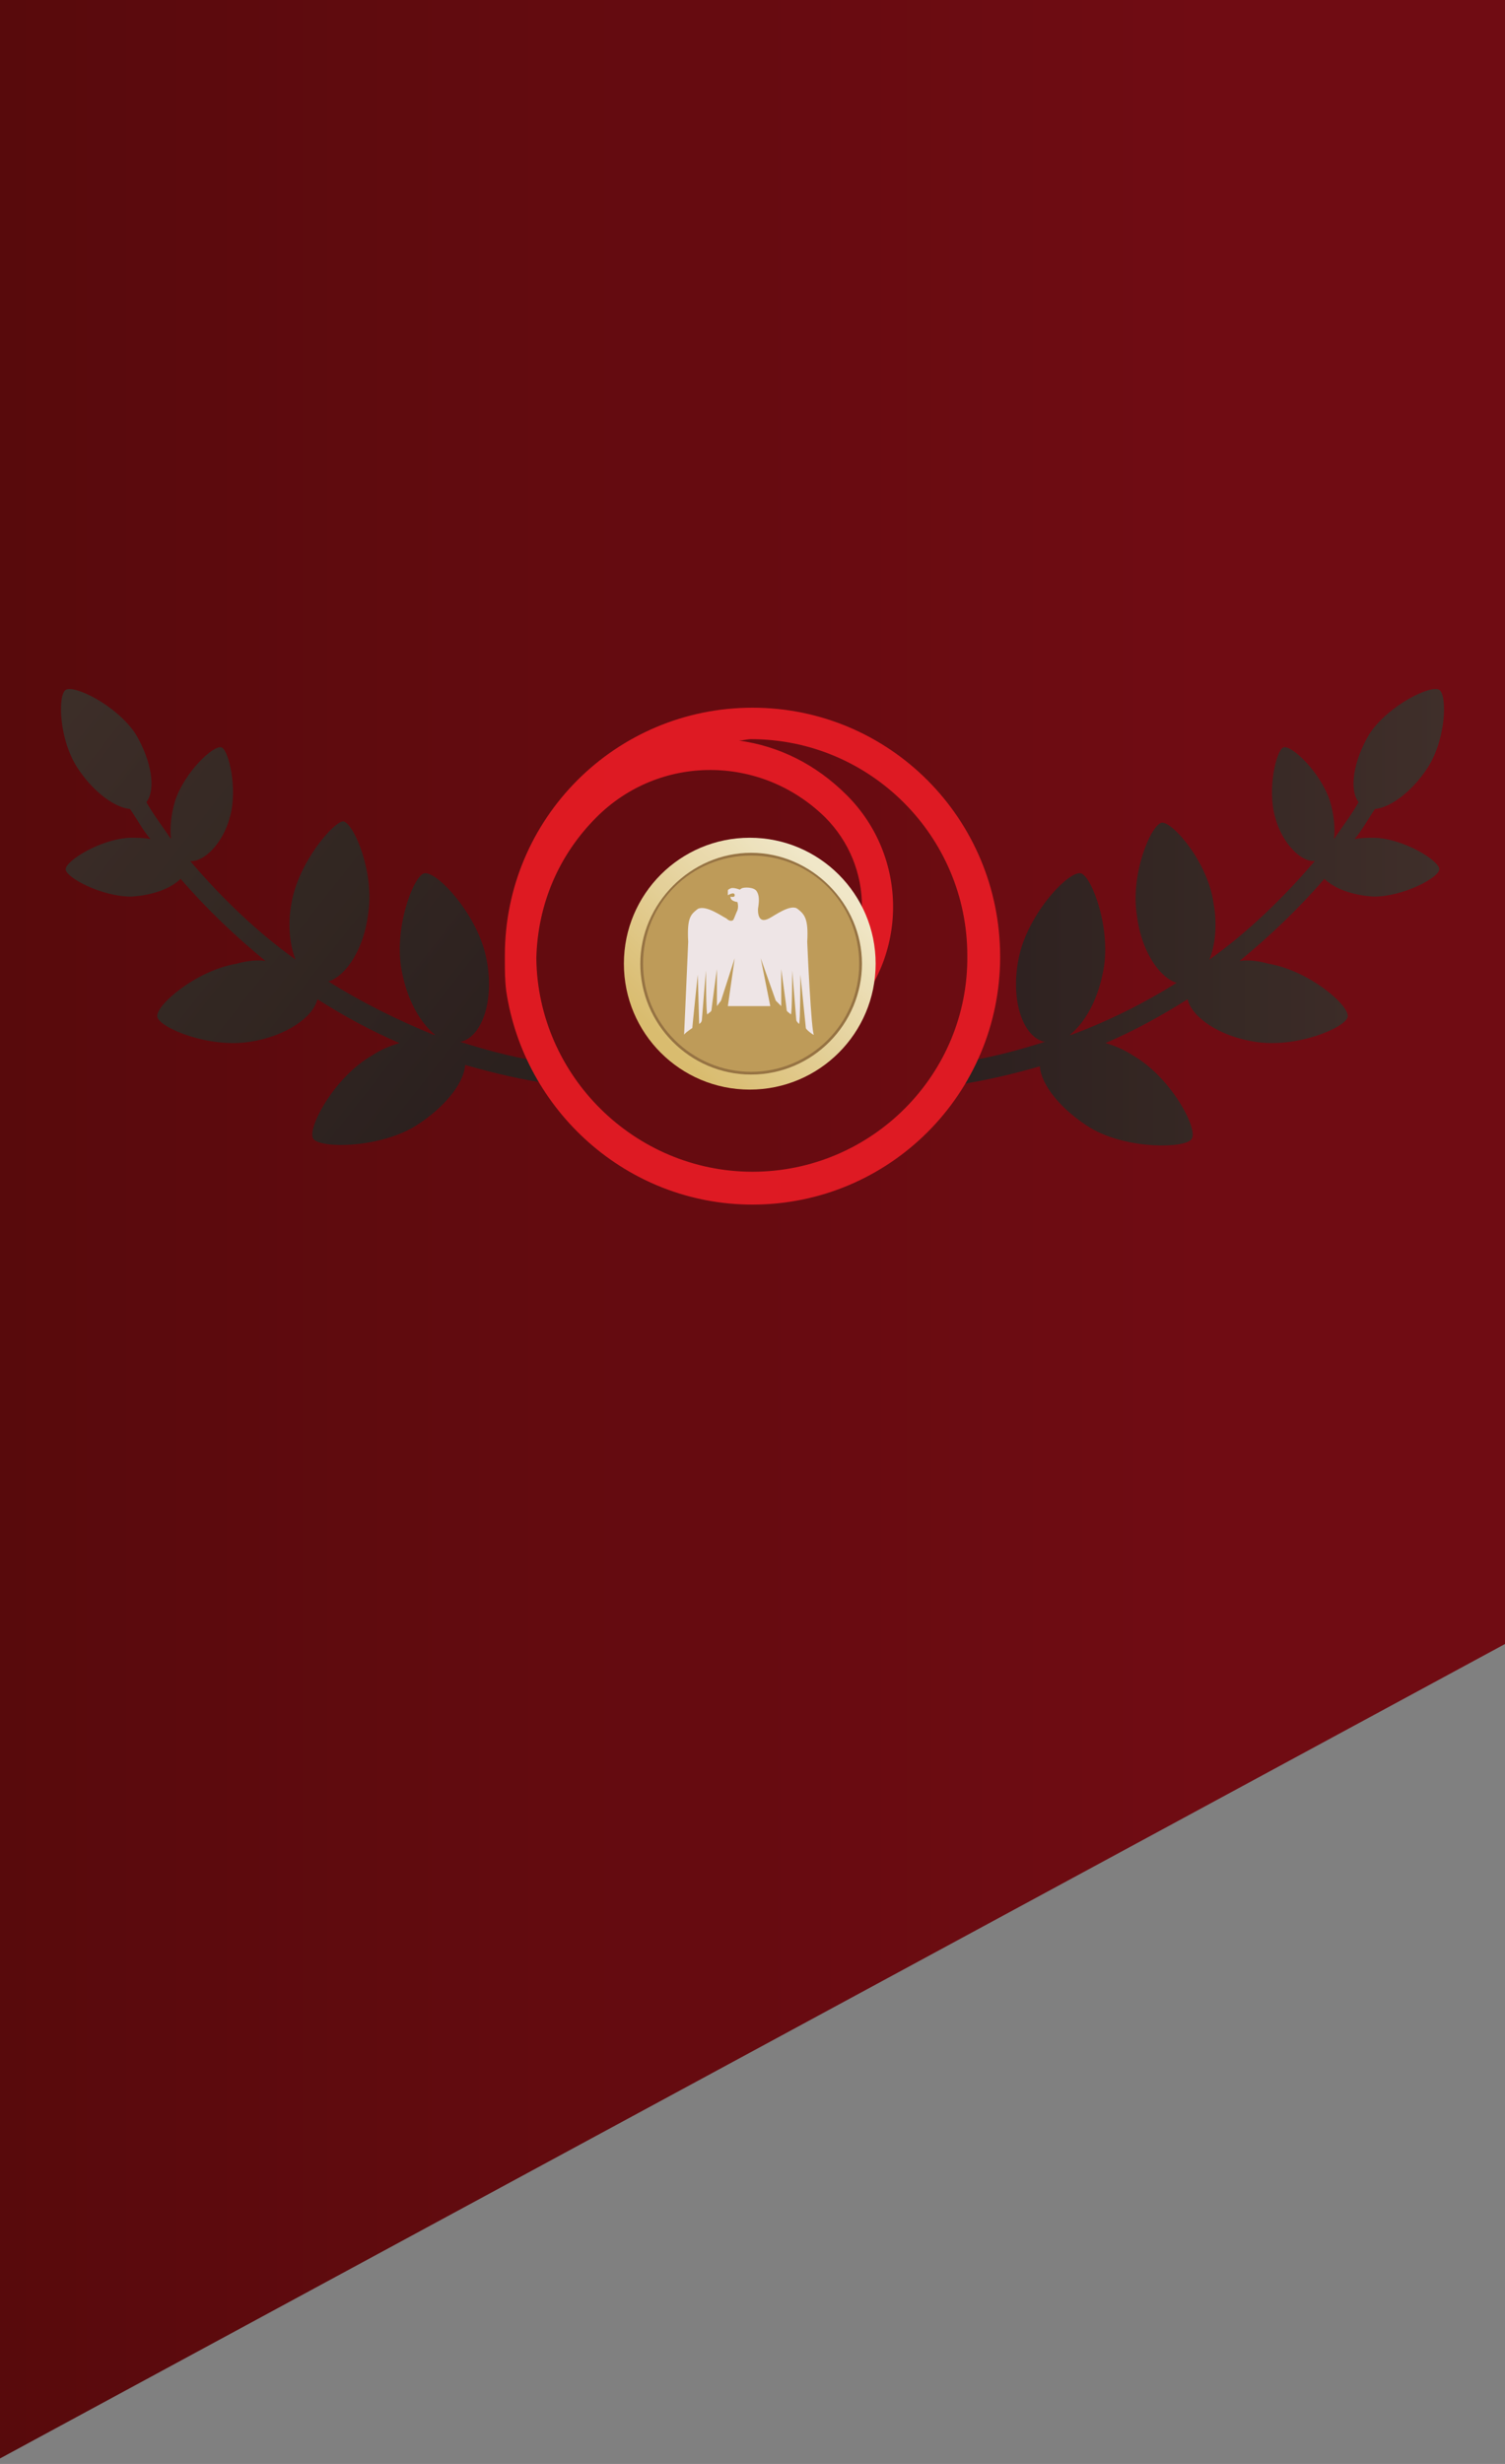<?xml version="1.0" encoding="utf-8"?>
<!-- Generator: Adobe Illustrator 21.1.0, SVG Export Plug-In . SVG Version: 6.00 Build 0)  -->
<svg version="1.1" id="Layer_1" xmlns="http://www.w3.org/2000/svg" xmlns:xlink="http://www.w3.org/1999/xlink" x="0px" y="0px"
	 viewBox="0 0 110 180" enable-background="new 0 0 110 180" xml:space="preserve">
<rect x="0" y="0" width="110" height="180" fill="#808080" stroke="none"/>
<linearGradient id="SVGID_1_" gradientUnits="userSpaceOnUse" x1="0" y1="89.821" x2="110" y2="89.821">
	<stop  offset="0" style="stop-color:#580A0C"/>
	<stop  offset="0.803" style="stop-color:#700C13"/>
</linearGradient>
<polygon fill="url(#SVGID_1_)" points="110,120.1 0,179.6 0,0 110,0 "/>
<g opacity="0.9">
	
		<linearGradient id="SVGID_2_" gradientUnits="userSpaceOnUse" x1="0.28" y1="511.712" x2="35.894" y2="483.604" gradientTransform="matrix(1 0 0 -1 0 564)">
		<stop  offset="0" style="stop-color:#3A332C"/>
		<stop  offset="0.989" style="stop-color:#252320"/>
	</linearGradient>
	<path fill="url(#SVGID_2_)" d="M40.5,77.7c-2.4-0.3-4.7-0.9-6.9-1.6c0.1,0,0.1,0,0.1,0c1.6-0.4,2.5-3.2,1.8-6.3s-3.6-6.2-4.5-6
		c-0.8,0.2-2.3,4.2-1.6,7.3c0.4,2,1.3,3.6,2.4,4.5c-0.1,0-0.1,0-0.1,0c-2.7-1.1-5.3-2.4-7.7-3.9c1.3-0.4,2.6-2.4,2.9-4.9
		c0.5-3-1-6.6-1.8-6.8C24.4,60,21.8,63,21.3,66c-0.3,1.6-0.1,3.1,0.3,4.1c-2.8-2-5.4-4.5-7.7-7.2c1,0.1,2.4-1.3,2.9-3.2
		c0.6-2.1-0.1-4.9-0.6-5.1c-0.6-0.2-2.7,1.8-3.4,3.9c-0.3,1-0.4,2-0.3,2.8c-0.6-0.9-1.3-1.8-1.8-2.7c0.7-0.9,0.4-3-0.8-5
		c-1.4-2.1-4.5-3.6-5.1-3.2c-0.6,0.4-0.5,3.8,1,5.9c1.1,1.6,2.6,2.7,3.7,2.8c0.5,0.7,0.9,1.5,1.5,2.2c-0.5-0.1-0.9-0.1-1.5-0.1
		c-2.2,0.1-4.7,1.7-4.7,2.3c0,0.6,2.6,2,4.8,2c1.6-0.1,2.9-0.6,3.6-1.3c1.9,2.2,4,4.2,6.2,6c-0.6-0.1-1.4,0-2.1,0.2
		c-3,0.5-6,3.1-5.8,3.9c0.2,0.8,3.8,2.3,6.8,1.8c2.6-0.4,4.6-1.8,4.9-3.1c1.9,1.2,3.9,2.3,6,3.2c-0.7,0.2-1.4,0.5-2,0.9
		c-2.8,1.6-4.8,5.4-4.3,6.1c0.5,0.7,4.7,0.7,7.4-0.9c2.1-1.3,3.6-3.1,3.7-4.5c2.1,0.6,4.2,1.1,6.4,1.4L40.5,77.7z"/>
	
		<linearGradient id="SVGID_4_" gradientUnits="userSpaceOnUse" x1="-12537.191" y1="496.99" x2="-12501.147" y2="496.99" gradientTransform="matrix(-1 0 0 -1 -12431.691 564)">
		<stop  offset="0" style="stop-color:#3A332C"/>
		<stop  offset="0.989" style="stop-color:#252320"/>
	</linearGradient>
	<path fill="url(#SVGID_4_)" d="M69.5,77.7c2.4-0.3,4.7-0.9,6.9-1.6c-0.1,0-0.1,0-0.1,0c-1.6-0.4-2.5-3.2-1.8-6.3s3.6-6.2,4.5-6
		c0.8,0.2,2.3,4.2,1.6,7.3c-0.4,2-1.3,3.6-2.4,4.5c0.1,0,0.1,0,0.1,0c2.7-1,5.3-2.3,7.7-3.8c-1.3-0.4-2.6-2.4-2.9-4.9
		c-0.5-3,1-6.6,1.8-6.8c0.8-0.1,3.4,2.9,3.8,5.9c0.3,1.6,0.1,3.1-0.3,4.1c2.8-2,5.4-4.5,7.7-7.2c-1,0.1-2.4-1.3-2.9-3.2
		c-0.6-2.1,0.1-4.9,0.6-5.1c0.6-0.2,2.7,1.8,3.4,3.9c0.3,1,0.4,2,0.3,2.8c0.6-0.9,1.3-1.8,1.8-2.7c-0.7-0.9-0.4-3,0.8-5
		c1.4-2.1,4.5-3.6,5.1-3.2c0.6,0.4,0.5,3.8-1,5.9c-1.1,1.6-2.6,2.7-3.7,2.8c-0.5,0.7-0.9,1.5-1.5,2.2c0.5-0.1,0.9-0.1,1.5-0.1
		c2.2,0.1,4.7,1.7,4.7,2.3s-2.6,2-4.8,2c-1.6-0.1-2.9-0.6-3.6-1.3c-1.9,2.2-4,4.2-6.2,6c0.6-0.1,1.4,0,2.1,0.2c3,0.5,6,3.1,5.8,3.9
		c-0.2,0.8-3.8,2.3-6.8,1.8c-2.6-0.4-4.6-1.8-4.9-3.1c-1.9,1.2-3.9,2.3-6,3.2c0.7,0.2,1.4,0.5,2,0.9c2.8,1.6,4.8,5.4,4.3,6.1
		c-0.4,0.7-4.7,0.8-7.4-0.8c-2.1-1.3-3.6-3.1-3.7-4.5c-2.1,0.6-4.2,1.1-6.4,1.4L69.5,77.7z"/>
	<path fill="#EB1C25" d="M55,51.7c-10,0-18.1,8.1-18.1,18.1c0,0.1,0,0.2,0,0.3c0,0.8,0,1.5,0.1,2.3H37C38.3,81.1,45.8,88,55,88
		c10,0,18.1-8.1,18.1-18.1C73.1,59.8,65,51.7,55,51.7z M55,85.6c-8.6,0-15.7-7-15.8-15.6c0.1-3.9,1.6-7.5,4.4-10.3
		c4.6-4.6,12-4.6,16.7,0c3.6,3.6,3.6,9.4,0,13c-1.2,1.2-2.7,1.9-4.4,2l0.2,2.4c2.2-0.2,4.3-1.2,5.8-2.7c4.5-4.5,4.5-11.8,0-16.3
		c-2.3-2.3-5-3.6-7.9-4c0.3,0,0.6-0.1,0.9-0.1c8.7,0,15.8,7.1,15.8,15.8C70.8,78.5,63.7,85.6,55,85.6z"/>
	<g>
		
			<linearGradient id="SVGID_5_" gradientUnits="userSpaceOnUse" x1="48.968" y1="487.631" x2="60.752" y2="499.59" gradientTransform="matrix(1 0 0 -1 0 564)">
			<stop  offset="0" style="stop-color:#E6CF79"/>
			<stop  offset="1" style="stop-color:#FFFFDB"/>
		</linearGradient>
		<circle fill="url(#SVGID_5_)" cx="54.8" cy="70.4" r="9.2"/>
		<path fill="#9B7E48" d="M54.9,78.5c-4.5,0-8.1-3.7-8.1-8.1s3.7-8.1,8.1-8.1S63,66,63,70.4S59.4,78.5,54.9,78.5z"/>
		
			<linearGradient id="SVGID_6_" gradientUnits="userSpaceOnUse" x1="47.063" y1="493.593" x2="62.775" y2="493.593" gradientTransform="matrix(1 0 0 -1 0 564)">
			<stop  offset="0" style="stop-color:#C8AB61"/>
			<stop  offset="1" style="stop-color:#C8AB61"/>
		</linearGradient>
		<path fill="url(#SVGID_6_)" d="M54.9,78.3c-4.3,0-7.9-3.5-7.9-7.9s3.5-7.9,7.9-7.9s7.9,3.5,7.9,7.9S59.2,78.3,54.9,78.3z"/>
		<path fill="#FDFDFD" d="M59,68.8c0.1-1.7-0.2-2-0.7-2.4c-0.5-0.4-1.7,0.5-2.1,0.7c-0.4,0.2-0.6,0.1-0.7-0.1
			c-0.1-0.2-0.1-0.4-0.1-0.6c0.1-0.6,0.1-1-0.1-1.3c-0.2-0.3-0.9-0.3-1.1-0.2c-0.1,0.1-0.1,0-0.1,0.1c0,0-0.5-0.2-0.7-0.1
			c-0.2,0.1-0.2,0.1-0.2,0.2c0,0.1,0,0.3,0,0.3s0.5-0.3,0.5,0c0,0.2-0.3,0.1-0.3,0.1s-0.1,0.3,0.5,0.4c0,0,0.1,0.3,0,0.6
			c-0.1,0.2-0.2,0.5-0.3,0.7c-0.1,0.1-0.3,0.1-0.5-0.1c-0.4-0.2-1.5-1-2.1-0.7c-0.5,0.4-0.8,0.6-0.7,2.4c0,0.1-0.3,6.8-0.3,6.8
			c0-0.1,0.6-0.5,0.6-0.5c0-0.1,0.4-3.9,0.4-3.9s0.1,3.6,0.1,3.6c0.2-0.1,0.2-0.3,0.2-0.3c0-0.1,0.3-3.6,0.3-3.6s0,3.3,0.1,3.2
			c0.1-0.1,0.3-0.2,0.3-0.3c0-0.1,0.4-3,0.4-3v2.7l0.3-0.4l1-3.1l-0.5,3.5h1.4h0.3h1.4L55.6,70l1.1,3.1l0.4,0.4v-2.7
			c0,0,0.4,2.9,0.4,3c0,0.1,0.2,0.2,0.3,0.3c0.1,0.1,0.1-3.2,0.1-3.2s0.3,3.6,0.3,3.6c0,0.1,0.1,0.2,0.2,0.3c0.1,0,0.1-3.6,0.1-3.6
			s0.4,3.9,0.4,3.9c0,0.1,0.5,0.5,0.6,0.5C59.3,75.6,59,68.9,59,68.8z"/>
	</g>
</g>
</svg>

